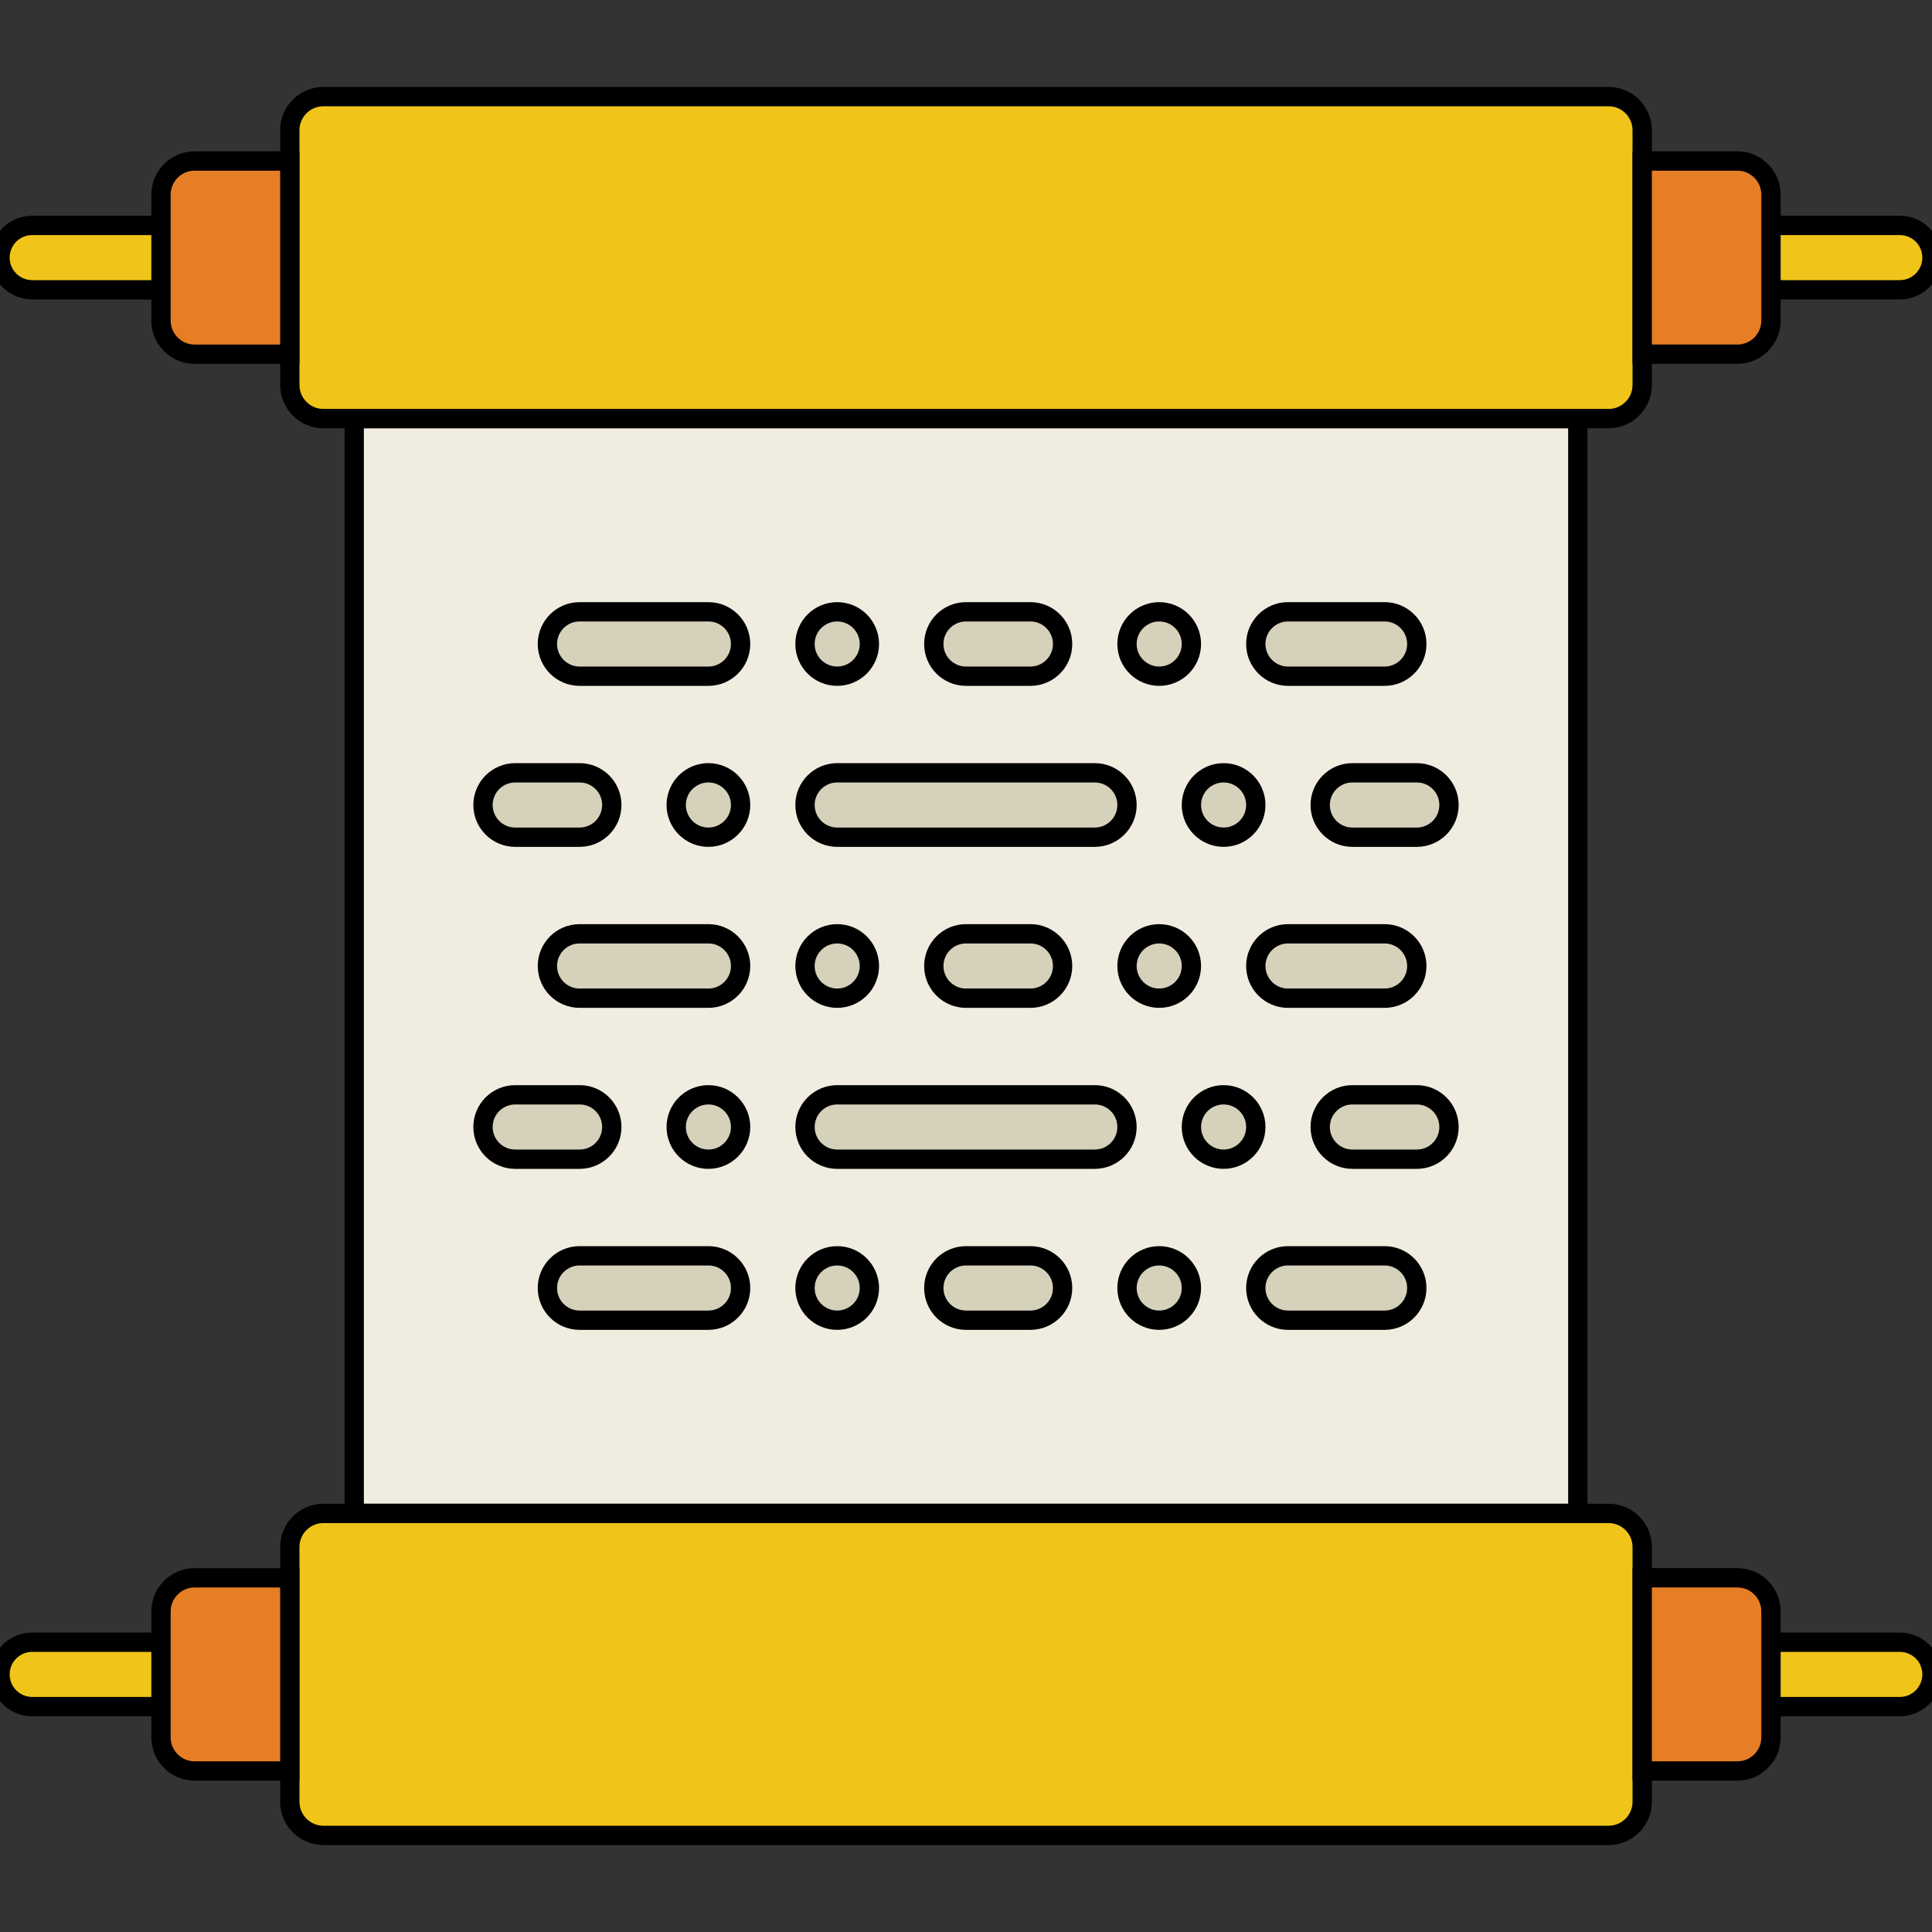 <!DOCTYPE svg PUBLIC "-//W3C//DTD SVG 1.1//EN" "http://www.w3.org/Graphics/SVG/1.1/DTD/svg11.dtd">
<!-- Uploaded to: SVG Repo, www.svgrepo.com, Transformed by: SVG Repo Mixer Tools -->
<svg height="256px" width="256px" version="1.1" id="Layer_1" xmlns="http://www.w3.org/2000/svg" xmlns:xlink="http://www.w3.org/1999/xlink" viewBox="0 0 512 512" xml:space="preserve" fill="#000000" stroke="#000000" stroke-width="5.12">
<rect x="0" y="0" width="512" height="512" fill="#333333" stroke="none"/>
<g id="SVGRepo_bgCarrier" stroke-width="0"/>
<g id="SVGRepo_tracerCarrier" stroke-linecap="round" stroke-linejoin="round"/>
<g id="SVGRepo_iconCarrier"> <g> <g> <path style="fill:#F0C419;" d="M42.667,76.8H8.533C3.814,76.8,0,72.977,0,68.267s3.814-8.533,8.533-8.533h34.133 c4.719,0,8.533,3.823,8.533,8.533S47.386,76.8,42.667,76.8"/> <path style="fill:#F0C419;" d="M503.467,76.8h-34.133c-4.719,0-8.533-3.823-8.533-8.533s3.814-8.533,8.533-8.533h34.133 c4.719,0,8.533,3.823,8.533,8.533S508.186,76.8,503.467,76.8"/> <path style="fill:#F0C419;" d="M42.667,452.267H8.533c-4.719,0-8.533-3.823-8.533-8.533c0-4.71,3.814-8.533,8.533-8.533h34.133 c4.719,0,8.533,3.823,8.533,8.533C51.2,448.444,47.386,452.267,42.667,452.267"/> <path style="fill:#F0C419;" d="M503.467,452.267h-34.133c-4.719,0-8.533-3.823-8.533-8.533c0-4.71,3.814-8.533,8.533-8.533h34.133 c4.719,0,8.533,3.823,8.533,8.533C512,448.444,508.186,452.267,503.467,452.267"/> </g> <polygon style="fill:#F0EDE0;" points="93.867,401.067 418.133,401.067 418.133,110.933 93.867,110.933 "/> <g> <path style="fill:#D6D1BB;" d="M290.133,221.867h-68.267c-4.719,0-8.533-3.823-8.533-8.533c0-4.71,3.814-8.533,8.533-8.533h68.267 c4.719,0,8.533,3.823,8.533,8.533C298.667,218.044,294.852,221.867,290.133,221.867"/> <path style="fill:#D6D1BB;" d="M196.267,213.333c0,4.71-3.823,8.533-8.533,8.533c-4.71,0-8.533-3.823-8.533-8.533 c0-4.71,3.823-8.533,8.533-8.533C192.444,204.8,196.267,208.623,196.267,213.333"/> <path style="fill:#D6D1BB;" d="M153.6,221.867h-17.067c-4.719,0-8.533-3.823-8.533-8.533c0-4.71,3.814-8.533,8.533-8.533H153.6 c4.719,0,8.533,3.823,8.533,8.533C162.133,218.044,158.319,221.867,153.6,221.867"/> <path style="fill:#D6D1BB;" d="M375.467,221.867H358.4c-4.719,0-8.533-3.823-8.533-8.533c0-4.71,3.814-8.533,8.533-8.533h17.067 c4.719,0,8.533,3.823,8.533,8.533C384,218.044,380.186,221.867,375.467,221.867"/> <path style="fill:#D6D1BB;" d="M332.8,213.333c0,4.71-3.823,8.533-8.533,8.533s-8.533-3.823-8.533-8.533 c0-4.71,3.823-8.533,8.533-8.533S332.8,208.623,332.8,213.333"/> <path style="fill:#D6D1BB;" d="M187.733,179.2H153.6c-4.719,0-8.533-3.823-8.533-8.533c0-4.71,3.814-8.533,8.533-8.533h34.133 c4.719,0,8.533,3.823,8.533,8.533C196.267,175.377,192.452,179.2,187.733,179.2"/> <path style="fill:#D6D1BB;" d="M366.933,179.2h-25.6c-4.719,0-8.533-3.823-8.533-8.533c0-4.71,3.814-8.533,8.533-8.533h25.6 c4.719,0,8.533,3.823,8.533,8.533C375.467,175.377,371.652,179.2,366.933,179.2"/> <path style="fill:#D6D1BB;" d="M298.667,170.667c0-4.71,3.823-8.533,8.533-8.533s8.533,3.823,8.533,8.533 c0,4.71-3.823,8.533-8.533,8.533S298.667,175.377,298.667,170.667"/> <path style="fill:#D6D1BB;" d="M213.333,170.667c0-4.71,3.823-8.533,8.533-8.533c4.71,0,8.533,3.823,8.533,8.533 c0,4.71-3.823,8.533-8.533,8.533C217.156,179.2,213.333,175.377,213.333,170.667"/> <path style="fill:#D6D1BB;" d="M273.067,179.2H256c-4.719,0-8.533-3.823-8.533-8.533c0-4.71,3.814-8.533,8.533-8.533h17.067 c4.719,0,8.533,3.823,8.533,8.533C281.6,175.377,277.786,179.2,273.067,179.2"/> <path style="fill:#D6D1BB;" d="M187.733,264.533H153.6c-4.719,0-8.533-3.823-8.533-8.533c0-4.71,3.814-8.533,8.533-8.533h34.133 c4.719,0,8.533,3.823,8.533,8.533C196.267,260.71,192.452,264.533,187.733,264.533"/> <path style="fill:#D6D1BB;" d="M366.933,264.533h-25.6c-4.719,0-8.533-3.823-8.533-8.533c0-4.71,3.814-8.533,8.533-8.533h25.6 c4.719,0,8.533,3.823,8.533,8.533C375.467,260.71,371.652,264.533,366.933,264.533"/> <path style="fill:#D6D1BB;" d="M298.667,256c0-4.71,3.823-8.533,8.533-8.533s8.533,3.823,8.533,8.533 c0,4.71-3.823,8.533-8.533,8.533S298.667,260.71,298.667,256"/> <path style="fill:#D6D1BB;" d="M213.333,256c0-4.71,3.823-8.533,8.533-8.533c4.71,0,8.533,3.823,8.533,8.533 c0,4.71-3.823,8.533-8.533,8.533C217.156,264.533,213.333,260.71,213.333,256"/> <path style="fill:#D6D1BB;" d="M273.067,264.533H256c-4.719,0-8.533-3.823-8.533-8.533c0-4.71,3.814-8.533,8.533-8.533h17.067 c4.719,0,8.533,3.823,8.533,8.533C281.6,260.71,277.786,264.533,273.067,264.533"/> <path style="fill:#D6D1BB;" d="M290.133,307.2h-68.267c-4.719,0-8.533-3.823-8.533-8.533c0-4.71,3.814-8.533,8.533-8.533h68.267 c4.719,0,8.533,3.823,8.533,8.533C298.667,303.377,294.852,307.2,290.133,307.2"/> <path style="fill:#D6D1BB;" d="M196.267,298.667c0,4.71-3.823,8.533-8.533,8.533c-4.71,0-8.533-3.823-8.533-8.533 c0-4.71,3.823-8.533,8.533-8.533C192.444,290.133,196.267,293.956,196.267,298.667"/> <path style="fill:#D6D1BB;" d="M153.6,307.2h-17.067c-4.719,0-8.533-3.823-8.533-8.533c0-4.71,3.814-8.533,8.533-8.533H153.6 c4.719,0,8.533,3.823,8.533,8.533C162.133,303.377,158.319,307.2,153.6,307.2"/> <path style="fill:#D6D1BB;" d="M375.467,307.2H358.4c-4.719,0-8.533-3.823-8.533-8.533c0-4.71,3.814-8.533,8.533-8.533h17.067 c4.719,0,8.533,3.823,8.533,8.533C384,303.377,380.186,307.2,375.467,307.2"/> <path style="fill:#D6D1BB;" d="M332.8,298.667c0,4.71-3.823,8.533-8.533,8.533s-8.533-3.823-8.533-8.533 c0-4.71,3.823-8.533,8.533-8.533S332.8,293.956,332.8,298.667"/> <path style="fill:#D6D1BB;" d="M187.733,349.867H153.6c-4.719,0-8.533-3.823-8.533-8.533s3.814-8.533,8.533-8.533h34.133 c4.719,0,8.533,3.823,8.533,8.533S192.452,349.867,187.733,349.867"/> <path style="fill:#D6D1BB;" d="M366.933,349.867h-25.6c-4.719,0-8.533-3.823-8.533-8.533s3.814-8.533,8.533-8.533h25.6 c4.719,0,8.533,3.823,8.533,8.533S371.652,349.867,366.933,349.867"/> <path style="fill:#D6D1BB;" d="M298.667,341.333c0-4.71,3.823-8.533,8.533-8.533s8.533,3.823,8.533,8.533 s-3.823,8.533-8.533,8.533S298.667,346.044,298.667,341.333"/> <path style="fill:#D6D1BB;" d="M213.333,341.333c0-4.71,3.823-8.533,8.533-8.533c4.71,0,8.533,3.823,8.533,8.533 s-3.823,8.533-8.533,8.533C217.156,349.867,213.333,346.044,213.333,341.333"/> <path style="fill:#D6D1BB;" d="M273.067,349.867H256c-4.719,0-8.533-3.823-8.533-8.533s3.814-8.533,8.533-8.533h17.067 c4.719,0,8.533,3.823,8.533,8.533S277.786,349.867,273.067,349.867"/> </g> <path style="fill:#F0C419;" d="M426.285,110.933H85.711c-4.924,0-8.909-3.994-8.909-8.917V34.517c0-4.924,3.985-8.917,8.909-8.917 h340.574c4.924,0,8.917,3.994,8.917,8.917v67.499C435.203,106.94,431.209,110.933,426.285,110.933"/> <g> <path style="fill:#E57E25;" d="M76.8,93.867H51.584c-4.924,0-8.917-3.994-8.917-8.917V51.584c0-4.924,3.994-8.917,8.917-8.917 H76.8V93.867z"/> <path style="fill:#E57E25;" d="M435.2,42.667h25.216c4.924,0,8.917,3.994,8.917,8.917v33.365c0,4.924-3.994,8.917-8.917,8.917 H435.2V42.667z"/> </g> <path style="fill:#F0C419;" d="M426.285,486.4H85.711c-4.924,0-8.909-3.994-8.909-8.917v-67.499c0-4.924,3.985-8.917,8.909-8.917 h340.574c4.924,0,8.917,3.994,8.917,8.917v67.499C435.203,482.406,431.209,486.4,426.285,486.4"/> <g> <path style="fill:#E57E25;" d="M76.8,469.333H51.584c-4.924,0-8.917-3.994-8.917-8.917v-33.365c0-4.924,3.994-8.917,8.917-8.917 H76.8V469.333z"/> <path style="fill:#E57E25;" d="M435.2,418.133h25.216c4.924,0,8.917,3.994,8.917,8.917v33.365c0,4.924-3.994,8.917-8.917,8.917 H435.2V418.133z"/> </g> </g> </g>
</svg>